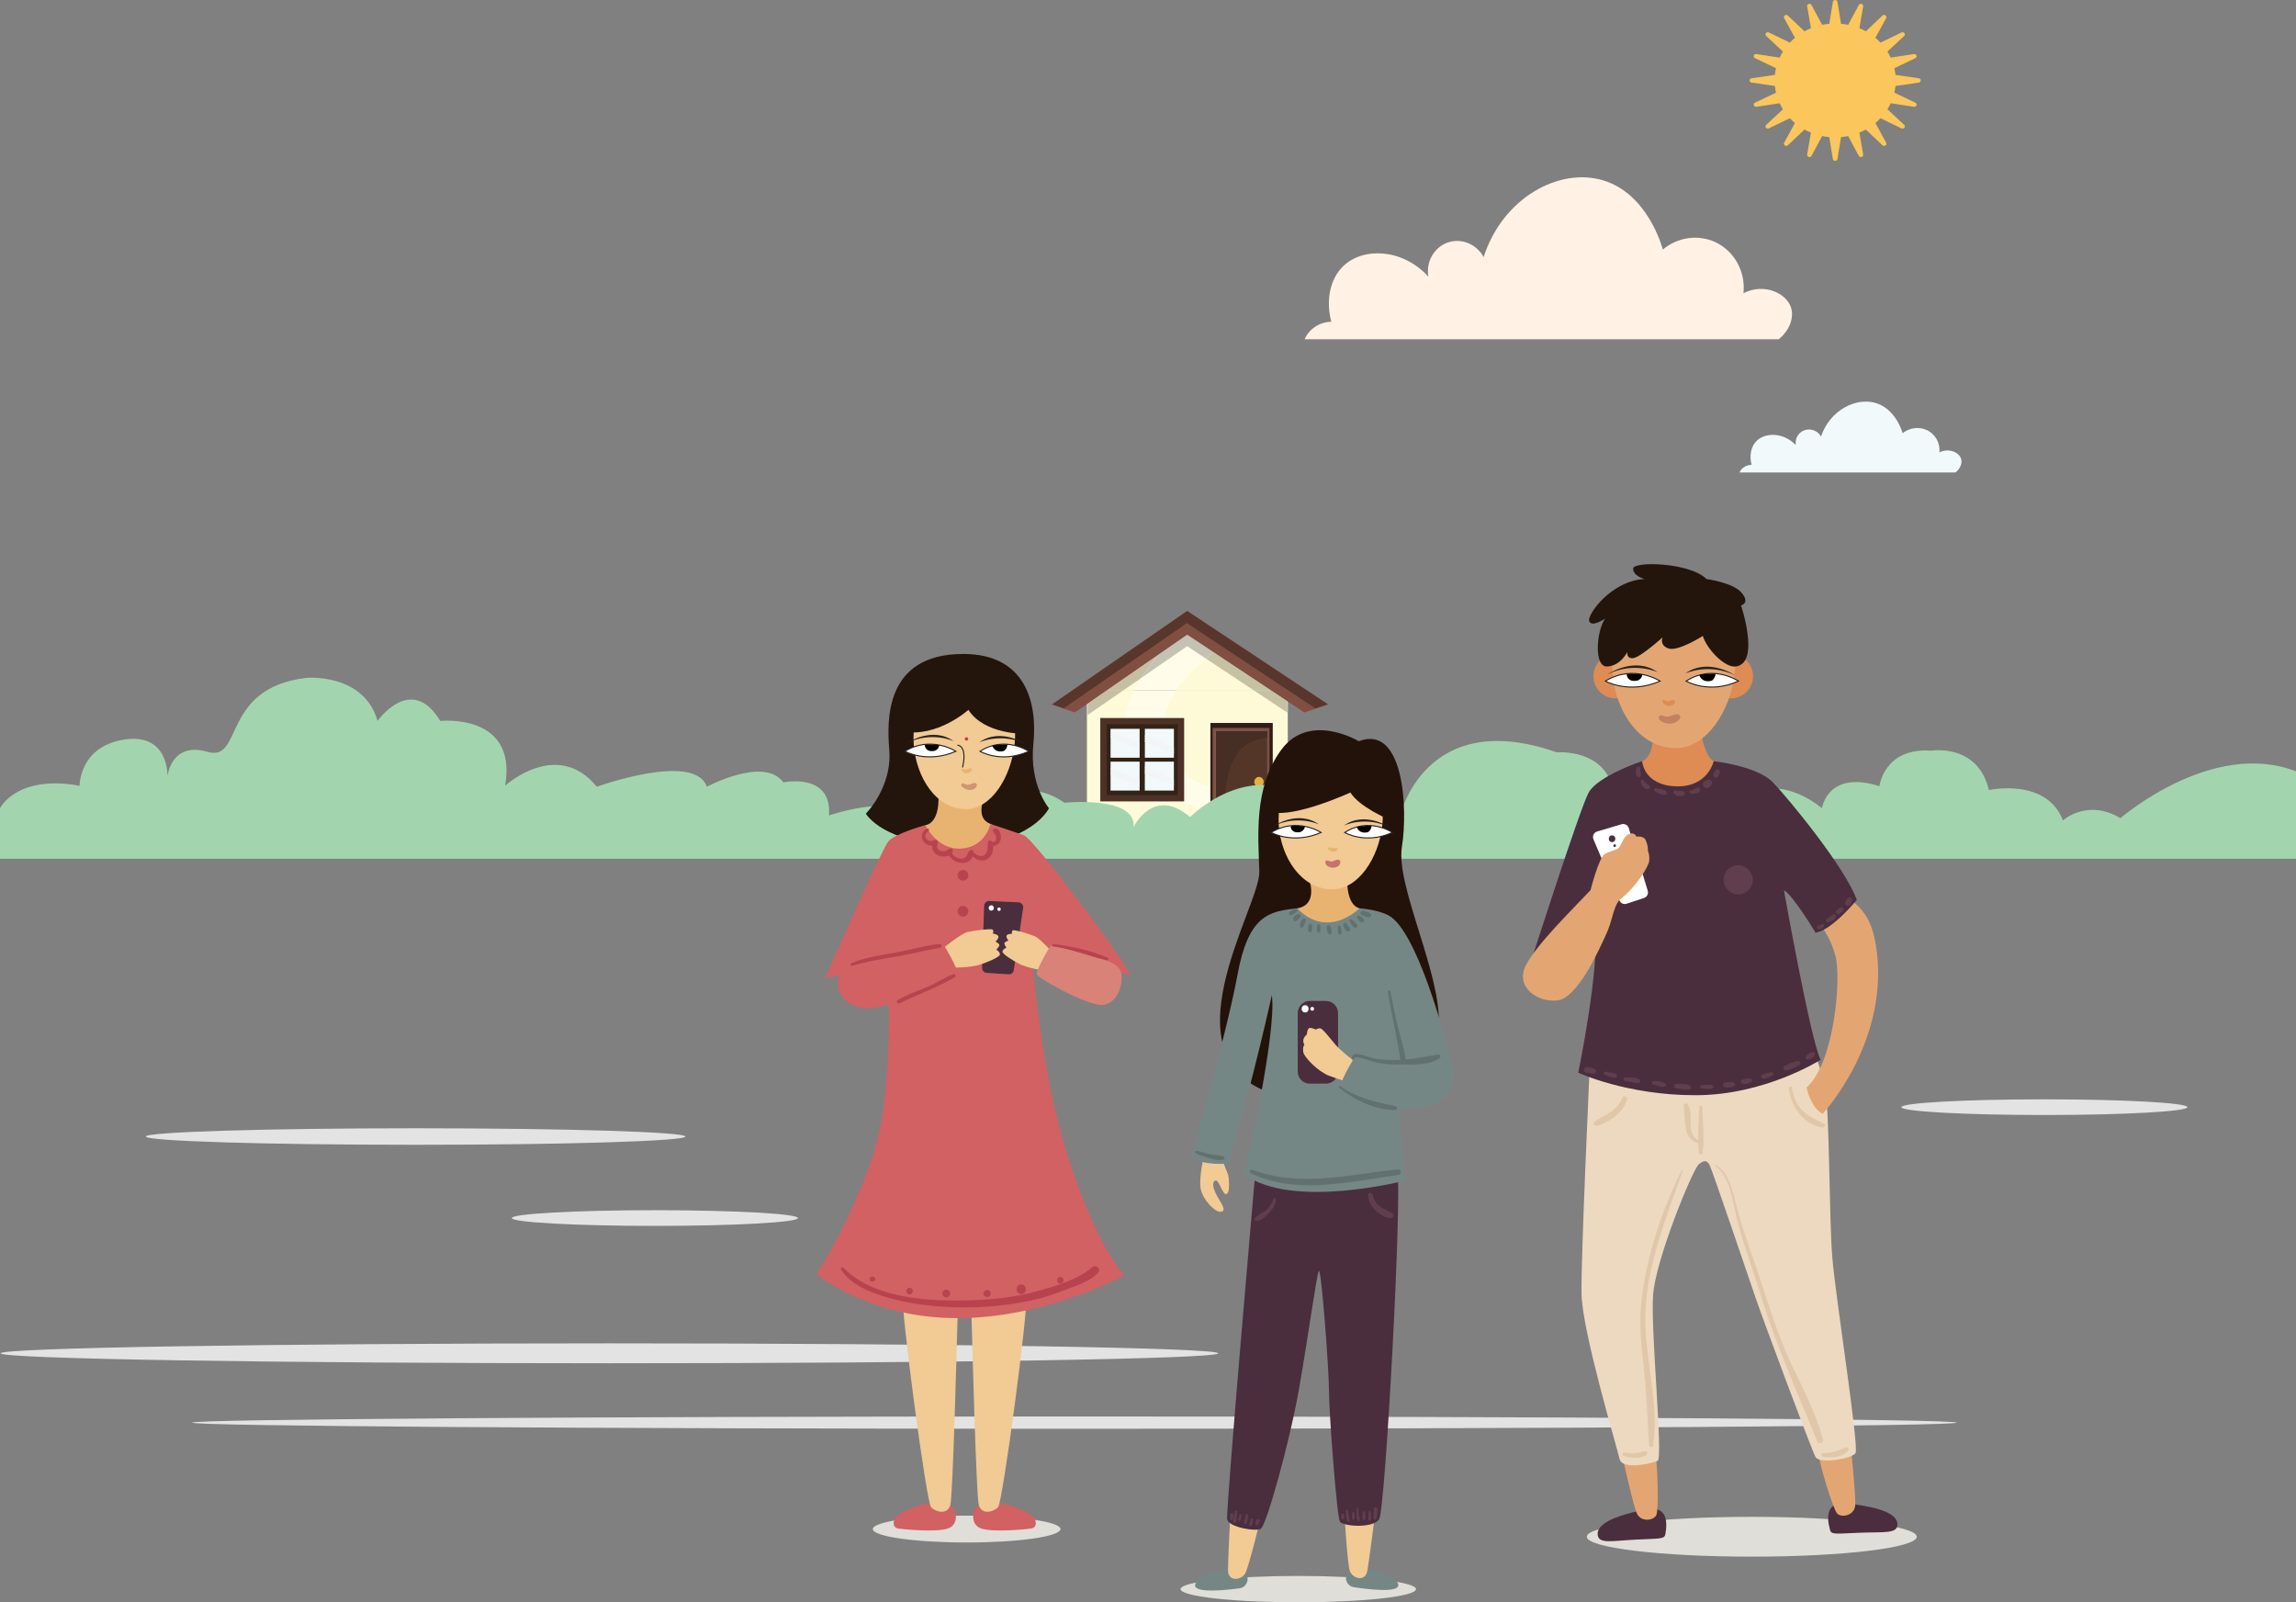 <?xml version="1.0" encoding="UTF-8"?>
<svg id="Layer_1" data-name="Layer 1" xmlns="http://www.w3.org/2000/svg" xmlns:xlink="http://www.w3.org/1999/xlink" viewBox="0 0 541.96 378.14">
  <rect x="0" y="0" width="541.96" height="378.14" fill="#808080" stroke="none"/>
  <defs>
    <style>
      .cls-1 {
        fill: #c4c2a3;
      }

      .cls-1, .cls-2, .cls-3, .cls-4, .cls-5, .cls-6, .cls-7, .cls-8, .cls-9, .cls-10, .cls-11, .cls-12, .cls-13, .cls-14, .cls-15, .cls-16, .cls-17, .cls-18, .cls-19, .cls-20, .cls-21, .cls-22, .cls-23, .cls-24, .cls-25, .cls-26, .cls-27, .cls-28, .cls-29, .cls-30, .cls-31, .cls-32, .cls-33, .cls-34, .cls-35, .cls-36, .cls-37, .cls-38, .cls-39, .cls-40, .cls-41, .cls-42, .cls-43, .cls-44, .cls-45 {
        stroke-width: 0px;
      }

      .cls-2 {
        fill: #613e4d;
      }

      .cls-3 {
        fill: #e3a673;
      }

      .cls-4 {
        fill: #fefad8;
      }

      .cls-5 {
        fill: #472e24;
      }

      .cls-6 {
        fill: #e0c7aa;
      }

      .cls-46 {
        clip-path: url(#clippath);
      }

      .cls-7, .cls-47 {
        fill: none;
      }

      .cls-8 {
        fill: #e5b03e;
      }

      .cls-9 {
        fill: #edd9c0;
      }

      .cls-10 {
        fill: #fff2e4;
      }

      .cls-11 {
        fill: #f2f9fb;
      }

      .cls-12 {
        fill: #fbc65b;
      }

      .cls-13 {
        fill: #b0b0b1;
      }

      .cls-14 {
        fill: #ce9674;
      }

      .cls-15 {
        fill: #c4c2b2;
      }

      .cls-16 {
        fill: #d16163;
      }

      .cls-17 {
        fill: #4a2e3d;
      }

      .cls-18 {
        fill: #758785;
      }

      .cls-19 {
        fill: #c28261;
      }

      .cls-20 {
        fill: #e3e3e3;
      }

      .cls-21 {
        fill: #617170;
      }

      .cls-48 {
        clip-path: url(#clippath-1);
      }

      .cls-49 {
        clip-path: url(#clippath-4);
      }

      .cls-50 {
        clip-path: url(#clippath-3);
      }

      .cls-51 {
        clip-path: url(#clippath-2);
      }

      .cls-52 {
        clip-path: url(#clippath-6);
      }

      .cls-53 {
        clip-path: url(#clippath-5);
      }

      .cls-22 {
        fill: #f1f9fb;
      }

      .cls-23 {
        fill: #000;
      }

      .cls-24 {
        fill: #59362c;
      }

      .cls-47 {
        stroke: #262323;
        stroke-miterlimit: 10;
        stroke-width: .25px;
      }

      .cls-25 {
        fill: #332317;
      }

      .cls-26 {
        fill: #c77369;
      }

      .cls-27 {
        fill: #fffad8;
      }

      .cls-28 {
        fill: #de8c54;
      }

      .cls-29 {
        fill: #c5bfa3;
      }

      .cls-30 {
        fill: #d98278;
      }

      .cls-31 {
        fill: #e0ded9;
      }

      .cls-32 {
        fill: #fffcea;
      }

      .cls-33 {
        fill: #4d3127;
      }

      .cls-34 {
        fill: #23150c;
      }

      .cls-35 {
        fill: #2e1c17;
      }

      .cls-36 {
        fill: #b8434f;
      }

      .cls-37 {
        fill: #a2d5ae;
      }

      .cls-38 {
        fill: #23120a;
      }

      .cls-39 {
        fill: #fff;
      }

      .cls-40 {
        fill: #e8b370;
      }

      .cls-41 {
        fill: #262323;
      }

      .cls-42 {
        fill: #f3f3f3;
      }

      .cls-43 {
        fill: #804f41;
      }

      .cls-44 {
        fill: #543629;
      }

      .cls-45 {
        fill: #f1ca94;
      }
    </style>
    <clipPath id="clippath">
      <rect class="cls-7" y="0" width="541.96" height="378.14"/>
    </clipPath>
    <clipPath id="clippath-1">
      <rect class="cls-7" y="0" width="541.96" height="378.14"/>
    </clipPath>
    <clipPath id="clippath-2">
      <rect class="cls-7" y="0" width="541.96" height="378.14"/>
    </clipPath>
    <clipPath id="clippath-3">
      <rect class="cls-7" y="0" width="541.96" height="378.14"/>
    </clipPath>
    <clipPath id="clippath-4">
      <rect class="cls-7" y="0" width="541.96" height="378.14"/>
    </clipPath>
    <clipPath id="clippath-5">
      <rect class="cls-7" y="0" width="541.96" height="378.14"/>
    </clipPath>
    <clipPath id="clippath-6">
      <rect class="cls-7" y="0" width="541.96" height="378.14"/>
    </clipPath>
  </defs>
  <g class="cls-46">
    <path class="cls-20" d="M461.89,335.74c0-.8-93.24-1.45-208.27-1.45s-208.27.65-208.27,1.45,93.25,1.45,208.27,1.45,208.27-.65,208.27-1.45"/>
    <path class="cls-20" d="M287.56,319.38c0-1.3-64.34-2.35-143.72-2.35S.13,318.09.13,319.38s64.34,2.35,143.72,2.35,143.72-1.05,143.72-2.35"/>
    <path class="cls-20" d="M161.79,268.22c0,1.08-28.51,1.95-63.68,1.95s-63.69-.87-63.69-1.95,28.51-1.95,63.69-1.95,63.68.87,63.68,1.95"/>
    <path class="cls-20" d="M516.34,261.29c0,1.02-15.12,1.85-33.77,1.85s-33.77-.83-33.77-1.85,15.12-1.85,33.77-1.85,33.77.83,33.77,1.85"/>
    <path class="cls-20" d="M188.35,287.46c0,1.02-15.12,1.85-33.77,1.85s-33.77-.83-33.77-1.85,15.12-1.85,33.77-1.85,33.77.83,33.77,1.85"/>
  </g>
  <rect class="cls-32" x="256.61" y="162.89" width="47.36" height="35.44"/>
  <polygon class="cls-32" points="256.62 162.89 303.89 162.89 279.76 146.88 256.62 162.89"/>
  <g class="cls-48">
    <path class="cls-4" d="M295.89,162.89h-18.23c-.29.43-.56.87-.81,1.31-1.9,3.39-2.95,7.2-2.16,10.85.8,3.68,3.38,7.08,7.56,9.3,1.11.59,2.27,1.08,3.47,1.48v-15.2h14.67v16.59c1.21-.17,2.38-.45,3.5-.87v-18.16l-8-5.31Z"/>
    <path class="cls-4" d="M284.64,155.42c-.94.75-1.81,1.55-2.63,2.37-1.6,1.62-3.13,3.3-4.34,5.09h18.23l-11.25-7.47Z"/>
    <path class="cls-27" d="M267.69,162.89h-2.49l-8.47,5.86v-2.69l-.12.09v32.18h47.37v-7.63c-1.14.39-2.34.7-3.59.92v6.71h-14.67v-7.1c-1.95-.36-3.85-.85-5.64-1.5-5.5-2-9.95-5.26-12.43-9.37-2.44-4.05-2.74-8.67-1.64-12.98.4-1.54.96-3.03,1.67-4.48"/>
    <path class="cls-27" d="M269.29,160.06l-4.09,2.83h2.49c.47-.96,1.01-1.9,1.6-2.83"/>
  </g>
  <polygon class="cls-15" points="303.89 168.19 303.98 168.25 303.98 165.56 303.89 165.51 303.89 168.19"/>
  <g class="cls-51">
    <path class="cls-15" d="M280.23,149.8l-6.1,4.22c-.24.25-.48.5-.72.76-1.56,1.7-2.95,3.45-4.12,5.28l10.94-7.57,4.41,2.93c.31-.25.62-.49.95-.73.26-.19.56-.47.9-.74l-6.26-4.15Z"/>
  </g>
  <polygon class="cls-1" points="299.95 162.89 295.89 162.89 303.89 168.19 303.89 165.5 299.95 162.89"/>
  <g class="cls-50">
    <path class="cls-1" d="M286.48,153.95c-.34.27-.64.55-.89.74-.32.24-.64.48-.95.73l11.25,7.47h4.05l-13.46-8.93Z"/>
  </g>
  <polygon class="cls-29" points="265.2 162.89 261.31 162.89 256.73 166.05 256.73 168.74 265.2 162.89"/>
  <g class="cls-49">
    <path class="cls-29" d="M274.13,154.02l-12.82,8.87h3.89l4.09-2.83c1.17-1.82,2.56-3.58,4.12-5.28.24-.26.48-.51.72-.76"/>
  </g>
  <polygon class="cls-43" points="280.23 149.8 307.87 168.14 313.51 166.27 280.23 144.19 248.3 166.27 253.72 168.14 280.23 149.8"/>
  <polygon class="cls-13" points="280.23 144.19 248.37 166.22 280.23 144.19 313.4 166.19 280.23 144.19"/>
  <polygon class="cls-24" points="280.23 144.19 248.37 166.22 251.09 167.16 280.16 147.05 310.47 167.16 313.4 166.19 280.23 144.19"/>
  <path class="cls-43" d="M286.97,172.48h12.18v23.99h-12.18v-23.99ZM300.39,170.63h-14.67v27.7h14.67v-27.7Z"/>
  <path class="cls-35" d="M300.39,170.63h-14.67v27.7h14.67v-27.7ZM286.22,171.79h13.44v25.37h-13.44v-25.37Z"/>
  <rect class="cls-44" x="286.97" y="172.48" width="12.18" height="23.99"/>
  <g class="cls-53">
    <path class="cls-5" d="M299.15,172.48h-12.18v23.99h3.79c-1.51-2.82-1.84-6.51-1.49-9.86.37-3.55,1.41-7.54,3.67-9.78,1.24-1.23,2.73-2,4.25-2.35.65-.14,1.3-.26,1.96-.3v-1.71Z"/>
    <path class="cls-8" d="M298.29,184.53c0,.65-.5,1.18-1.11,1.18s-1.11-.53-1.11-1.18.49-1.18,1.11-1.18,1.11.53,1.11,1.18"/>
  </g>
  <rect class="cls-33" x="259.72" y="169.45" width="19.79" height="19.68"/>
  <rect class="cls-25" x="261.21" y="170.93" width="16.81" height="16.72"/>
  <rect class="cls-22" x="262.14" y="172" width="6.86" height="6.82"/>
  <rect class="cls-22" x="270.24" y="172" width="6.86" height="6.82"/>
  <rect class="cls-22" x="262.14" y="179.75" width="6.86" height="6.82"/>
  <rect class="cls-22" x="270.23" y="179.75" width="6.86" height="6.82"/>
  <polygon class="cls-42" points="262.14 172.49 269 175.41 269 175.69 262.14 172.81 262.14 172.49"/>
  <polygon class="cls-42" points="269 175.94 269 176.23 262.14 173.45 262.14 173.12 269 175.94"/>
  <polygon class="cls-42" points="262.14 173.7 269 176.51 269 176.79 262.14 174.02 262.14 173.7"/>
  <polygon class="cls-42" points="262.14 181.29 269 184.2 269 184.48 262.14 181.61 262.14 181.29"/>
  <polygon class="cls-42" points="269 184.73 269 185.02 262.14 182.25 262.14 181.91 269 184.73"/>
  <polygon class="cls-42" points="262.14 182.49 269 185.31 269 185.58 262.14 182.81 262.14 182.49"/>
  <polygon class="cls-42" points="270.24 181.01 277.09 183.93 277.09 184.2 270.24 181.33 270.24 181.01"/>
  <polygon class="cls-42" points="277.1 184.46 277.1 184.75 270.24 181.97 270.24 181.64 277.1 184.46"/>
  <polygon class="cls-42" points="270.23 182.22 277.1 185.03 277.1 185.31 270.24 182.54 270.23 182.22"/>
  <polygon class="cls-42" points="270.24 173.54 277.09 176.46 277.09 176.73 270.24 173.86 270.24 173.54"/>
  <polygon class="cls-42" points="277.1 176.98 277.1 177.27 270.24 174.5 270.24 174.16 277.1 176.98"/>
  <polygon class="cls-42" points="270.23 174.74 277.1 177.56 277.1 177.83 270.24 175.06 270.23 174.74"/>
  <g class="cls-52">
    <path class="cls-37" d="M0,190.74s3.92-8.01,18.79-5.3c0,0-.1-9.25,10.51-10.9,10.62-1.65,10.23,8.61,10.23,8.61,0,0,.9-8.22,9.45-5.72,8.55,2.5,3.07-15.11,23.42-17.46,0,0,13.49-1.17,16.72,10.17,0,0,7.97-11.35,14.8,0,0,0,18.31-1.96,15.31,15.29,0,0,12.26-11.22,21.65.24,0,0,23-8.34,25.98,0,0,0,13.53-7.27,18.04-1.03,0,0,11.55-2.43,10.77,7.8,0,0,19.17-6.65,23.09,2.74,0,0,3.91-4.3,10.96,0,0,0,8.67-14.59,21.55-5.73,0,0,16.97-1.76,16.3,5.73,0,0,4.68-9.78,13.35-2.35,0,0,16.49-16.83,32.54-.39,0,0,9.16-9.45,16.91.39,0,0,5.79-26.25,37.09-15.28,0,0,12.06-1.02,13.47,9.87,0,0,20.31-7.11,23.77,6.19,0,0,10.11-14.85,25.37-2.9,0,0,1.3-9.07,13.57-5.17,0,0,1.04-9.18,12.26-8.38,0,0,10.96-1.79,13.57,9.29,0,0,13.57-3.01,17.48,7.16,0,0,5.74-5.22,13.57-.52,0,0,21.65-18.79,41.48-11.04v20.62H0"/>
    <path class="cls-31" d="M452.45,362.67c0,2.6-17.44,4.7-38.95,4.7s-38.95-2.11-38.95-4.7,17.44-4.7,38.95-4.7,38.95,2.11,38.95,4.7"/>
    <path class="cls-28" d="M390.06,168.98s1.37,9.13-2.43,10.65c-3.17,1.27,3.96,8.98,3.96,8.98l9.74-.3,4.87-4.26-1.67-4.41s-2.89-.84-3.8-12.4c-.34-4.34-10.65,1.75-10.65,1.75"/>
    <path class="cls-17" d="M387.32,356.44c-1.9.53-10.35,2.11-10.2,5.64.1,2.4,3.35,1.55,8.98,1.27,5.63-.28,6.79-.08,7-1.27.61-3.38.3-7.33-5.78-5.64"/>
    <path class="cls-3" d="M383.06,344.14s2.28,10.35,3.2,12.78c.91,2.43,4.11,1.98,4.72.61.61-1.37.3-13.7-.46-15.83-.76-2.13-7.46,2.44-7.46,2.44"/>
    <path class="cls-17" d="M437.23,354.94c1.94.36,10.49,1.19,10.65,4.72.11,2.39-3.2,1.84-8.83,2.06-5.63.22-6.77.52-7.08-.65-.91-3.32-.95-7.28,5.26-6.13"/>
    <path class="cls-3" d="M436.94,341.97s1.09,10.54.99,13.14c-.1,2.6-3.28,3.17-4.29,2.06-1.01-1.11-4.6-12.9-4.54-15.17.05-2.26,7.84-.03,7.84-.03"/>
    <path class="cls-9" d="M375.29,250.86s-2.13,45.65-1.98,54.48c.15,8.83,8.37,36.22,8.98,38.96.61,2.74,7.61,1.07,8.98.46,1.37-.61-1.67-30.59-1.07-39.11.61-8.52,9.43-29.83,10.8-30.89,1.37-1.07,1.98-.91,2.59.3.61,1.22,8.83,25.41,10.8,31.2,1.98,5.78,13.24,35.92,14.15,37.59.91,1.67,8.52.46,9.44-.91.91-1.37-4.72-36.83-5.48-46.26-.76-9.44-.61-33.94-1.67-39.57-1.07-5.63-3.2-10.35-3.2-10.35l-52.35,4.11Z"/>
    <path class="cls-3" d="M429.17,217.68s2.74,2.74,4.11,8.07c1.37,5.33-.3,25.11-6.85,30.89,0,0,.91,4.72,3.8,6.24,0,0,16.44-17.65,12.48-40.33-1.44-8.23-5.33-9.13-7.3-11.87-1.98-2.74-6.24,7-6.24,7"/>
    <path class="cls-28" d="M386.61,159.58c0,2.89-2.35,5.24-5.24,5.24s-5.24-2.35-5.24-5.24,2.35-5.24,5.24-5.24,5.24,2.35,5.24,5.24"/>
    <path class="cls-28" d="M413.8,159.58c0,2.89-2.35,5.24-5.24,5.24s-5.24-2.35-5.24-5.24,2.35-5.24,5.24-5.24,5.24,2.35,5.24,5.24"/>
    <path class="cls-3" d="M395.57,176.56c14.57,0,22.49-35.38,0-35.38s-17.31,35.38,0,35.38"/>
    <path class="cls-34" d="M409.76,157.29c-2.69.38-6.96-4.26-7.81-7.21,0,0-5.94,3.77-8.14,2.95-2.21-.82-1.36-2.62-1.36-2.62,0,0-5.26,4.75-6.96,4.91-1.7.16-1.36-1.47-1.36-1.47,0,0-1.53,3.27-4.75,3.44s-2.55-8.35-.51-11.3c0,0-3.05,2.13-3.73.65-.68-1.47,5.26-9.66,13.07-9.99,0,0-2.71-.66-2.71-2.46s13.4-1.47,17.31,2.46c0,0,6.28.82,8.32,3.27,2.04,2.46-.17,2.95-.17,2.95,0,0,4.58,13.59-1.19,14.41"/>
    <path class="cls-17" d="M387.62,179.64s.3,5.63,7.91,5.93,8.98-5.93,8.98-5.93c0,0,10.2,1.07,14,5.02,3.8,3.96,17.04,20.09,19.78,27.7,0,0-5.78,7.15-9.74,7.76,0,0-5.17-8.67-7.46-10.04,0,0,6.39,35.91,8.67,40.02,0,0-13.09,8.37-29.52,8.37s-27.7-5.33-27.7-5.33c0,0,5.17-24.81,3.96-34.85l-15.83,10.8s12.17-38.04,14.3-42c2.13-3.96,12.63-7.46,12.63-7.46"/>
    <path class="cls-39" d="M384.47,195.45l4.47,14.77c.22.71-.18,1.47-.88,1.7l-4.11,1.36c-.68.22-1.41-.11-1.69-.77l-6.13-14.43c-.32-.75.09-1.62.87-1.85l5.77-1.71c.72-.21,1.48.2,1.7.92"/>
    <path class="cls-3" d="M388.99,200.79c0-1.52-.46-2.28-.46-2.28-.3-1.37-2.28-1.07-2.28-1.07-.3-.91-1.52-1.06-2.43-.15-.91.91-1.22,2.43-1.83,2.89-.61.46-1.83.61-3.2,1.37-1.37.76-3.35,8.52-3.35,8.52-4.11,4.41-12.48,12.48-15.22,17.65-2.74,5.17,2.74,8.98,7.46,8.37,4.72-.61,9.74-11.87,11.41-15.52,1.63-3.56,1.55-5.88,3.04-8.07,4.41-3.35,7.05-8.26,7.15-9.28.15-1.52-.3-2.43-.3-2.43"/>
    <path class="cls-2" d="M387.27,182.3c-.07-.33-.11-.66-.11-.99,0-.5-.77-.62-.89-.12-.15.65-.35,1.79.38,2.15.19.09.47.07.57-.15.06-.14.14-.26.14-.42s-.06-.32-.1-.48"/>
    <path class="cls-2" d="M389.32,185.4c-.26-.24-.58-.38-.85-.6-.28-.22-.4-.56-.66-.78-.15-.13-.37-.08-.44.12-.14.44.09.99.32,1.37.29.49.87.82,1.43.67.33-.09.46-.54.2-.77"/>
    <path class="cls-2" d="M393.29,186.75c-.57-.62-1.57-.42-2.28-.74-.37-.17-.81.29-.46.6.65.56,1.65,1.08,2.53.96.39-.05.43-.58.21-.82"/>
    <path class="cls-2" d="M397.34,186.76c-.32-.11-.67-.11-1.01-.14-.32-.02-.63-.09-.95-.11-.39-.02-.54.47-.3.73.54.59,1.68.96,2.38.43.35-.26.31-.76-.12-.91"/>
    <path class="cls-2" d="M400.99,185.86c-.41-.07-.68.11-1.01.32-.28.18-.58.3-.91.37-.46.1-.33.77.11.79.69.03,1.91-.1,2.14-.88.07-.23-.08-.56-.34-.6"/>
    <path class="cls-2" d="M403.18,183.99c-.09.03-.18.07-.27.11-.1.05-.11.05-.05.02-.17.06-.3.15-.46.23-.43.22-.55.81-.32,1.2.25.43.78.53,1.2.32.41-.21.67-.52.83-.94.2-.54-.42-1.12-.94-.94"/>
    <path class="cls-2" d="M405.93,181.93c-.08-.26-.37-.46-.64-.37-.55.19-.73.75-.83,1.28-.1.49.51.95.89.52.34-.38.76-.88.58-1.43"/>
    <path class="cls-2" d="M430.04,218.11c-.28.12-.54.29-.83.37-.45.13-.38.88.11.84.52-.04.99-.21,1.24-.69.19-.36-.18-.67-.52-.52"/>
    <path class="cls-2" d="M432.74,215.77c-.56.28-.94.81-1.52,1.08-.18.08-.25.32-.2.5.07.25.3.35.54.31.73-.13,1.49-.57,1.8-1.26.18-.41-.19-.83-.62-.62"/>
    <path class="cls-2" d="M434.52,214.17c-.43.13-.7.39-1,.71-.39.41.14,1.19.63.82.14-.11.29-.21.44-.31.21-.14.33-.3.48-.51.25-.36-.16-.83-.55-.72"/>
    <path class="cls-2" d="M436.34,211.86c-.35.24-.58.53-.76.91-.4.8.68,1.42,1.19.7.25-.35.39-.68.43-1.11.04-.43-.52-.72-.86-.49"/>
    <path class="cls-2" d="M410.3,204.2c-1.88,0-3.44,1.57-3.44,3.44s1.57,3.44,3.44,3.44,3.44-1.57,3.44-3.44-1.57-3.44-3.44-3.44"/>
    <path class="cls-2" d="M376.59,252.46c-.6-.47-1.3-.57-2.05-.59-.86-.02-.85,1.29,0,1.33.56.03,1.11.19,1.67.17.42-.01.77-.6.38-.91"/>
    <path class="cls-2" d="M381.46,253.5c-.7-.43-1.62-.44-2.41-.59-.5-.09-.68.57-.21.76.74.29,1.57.73,2.39.69.46-.02.64-.62.23-.86"/>
    <path class="cls-2" d="M386.95,254.71c-.94-.53-2.24-.44-3.28-.46-.48-.01-.56.69-.11.82.5.14.99.23,1.5.3.56.08,1.09.23,1.65.23.47,0,.66-.65.24-.89"/>
    <path class="cls-2" d="M392.92,255.6c-.77-.32-1.72-.51-2.55-.49-.6.02-.6.9,0,.93.83.04,1.6.54,2.43.44.52-.06.6-.69.12-.89"/>
    <path class="cls-2" d="M398.85,256.18c-.98-.46-2.1-.45-3.16-.39-.7.04-.71,1.06,0,1.09.97.04,1.92.31,2.89.29.5,0,.77-.76.27-1"/>
    <path class="cls-2" d="M404.17,256.08c-.83-.19-1.71-.02-2.55.06-.46.04-.46.67,0,.71.84.08,1.72.25,2.55.06.41-.09.41-.73,0-.82"/>
    <path class="cls-2" d="M409.08,255.39c-.6-.06-1.22.06-1.83.07-.75.01-.72,1.07,0,1.14.78.08,1.54.17,2.17-.38.35-.31.04-.8-.35-.83"/>
    <path class="cls-2" d="M413.19,254.55c-.68-.03-1.59-.04-2.15.4-.25.2-.12.56.09.71.65.48,1.66-.01,2.26-.33.38-.21.19-.76-.21-.78"/>
    <path class="cls-2" d="M418.21,253.05c-.73.07-1.41.29-2.12.49-.67.18-.38,1.22.29,1.03.71-.2,1.44-.34,2.03-.79.27-.21.24-.77-.2-.73"/>
    <path class="cls-2" d="M424.31,250.36c-1.03.2-2.11.74-3.05,1.21-.68.34-.08,1.31.59,1.01.97-.44,2.16-.62,2.96-1.36.4-.37-.03-.94-.5-.85"/>
    <path class="cls-2" d="M427.83,248.28c-.37.1-.67.18-.96.44-.25.22-.58.48-.67.81-.06.22.07.43.28.5.34.11.78-.09,1.08-.24.2-.11.39-.21.52-.4.09-.14.19-.28.28-.42.24-.35-.15-.78-.52-.68"/>
    <path class="cls-6" d="M383.05,258.96c-.66,1.48-1.55,2.55-2.88,3.49-1.21.85-2.6,1.39-3.77,2.3-.48.37.04,1.12.57.97,2.75-.77,6.55-3.33,7.06-6.35.09-.55-.71-1.01-.98-.41"/>
    <path class="cls-6" d="M430.5,265.16c-1.77-.9-3.5-1.58-4.96-2.99-1.51-1.45-2.25-3.45-2.56-5.48-.06-.41-.76-.31-.72.1.42,4.33,3.34,8.52,7.84,9.34.56.1.99-.69.41-.98"/>
    <path class="cls-6" d="M388.26,342.47c-.79.18-1.54.42-2.35.49-.85.07-1.71-.05-2.55-.12-.46-.04-.5.63-.11.77,1.61.56,3.91.8,5.37-.27.42-.31.18-1-.37-.87"/>
    <path class="cls-6" d="M435.63,341.61c-1.77.79-3.27,1.29-5.24,1.28-.64,0-.62.93,0,.97,1.87.14,4.73.17,5.88-1.62.28-.43-.24-.81-.63-.63"/>
    <path class="cls-6" d="M401.81,261.21c-.01-.44-.68-.44-.69,0-.06,2.59-.33,5.31-.28,7.96-3.13-2.12-.75-5.7-2.42-8.52-.25-.42-1.02-.27-.98.26.14,1.78.18,3.72.5,5.48.32,1.79,1.23,2.82,2.93,3.42.03.74.08,1.49.17,2.21.07.55.78.55.86,0,.47-3.5,0-7.27-.08-10.81"/>
    <path class="cls-6" d="M388.44,308.83c.65-11.44,5.05-21.84,8.75-32.52.05-.15-.19-.26-.26-.11-4.68,9.47-8.14,19.98-9.43,30.46-.68,5.49-.09,10.87.53,16.32.69,6.05.79,12.06,1.24,18.11.04.5.85.69.93.13,1.59-10.7-2.37-21.64-1.77-32.4"/>
    <path class="cls-6" d="M430.31,339.69c-1.66-6.09-4.67-11.88-7.37-17.55-3.2-6.75-5.33-13.81-7.67-20.88-1.84-5.58-3.97-11.07-5.41-16.77-.8-3.19-1.68-7.79-4.83-9.54-.15-.08-.27.13-.13.23,3.52,2.55,4.05,8.2,4.99,12.12,1.43,5.94,3.71,11.75,5.48,17.6,3.66,12.1,8.79,23.51,13.57,35.19.34.83,1.62.53,1.38-.38"/>
    <path class="cls-17" d="M380.52,197.15c-1.03,0-1.03,1.59,0,1.59s1.03-1.59,0-1.59"/>
    <path class="cls-17" d="M381.13,199.25c-.41,0-.41.64,0,.64s.41-.64,0-.64"/>
    <path class="cls-28" d="M394.75,165.2c-.6.17-1.19.62-1.76.07-.29-.28-.71.07-.54.42.5,1.02,2.27,1.34,2.85.22.19-.37-.12-.84-.55-.72"/>
    <path class="cls-19" d="M395.92,168.54c-.58-.02-1.08.26-1.62.43-.65.2-1.25.2-1.87-.11-.64-.32-1.21.43-.75.97,1.11,1.3,3.9,1.29,4.85-.24.29-.47-.09-1.04-.61-1.06"/>
    <path class="cls-39" d="M391.87,160.74s-6.27-4.09-12.94,0c0,0,5.62,3.18,12.94,0"/>
    <path class="cls-47" d="M391.87,160.74s-6.27-4.09-12.94,0c0,0,5.62,3.18,12.94,0Z"/>
    <path class="cls-39" d="M410.36,160.74s-6-4.09-12.37,0c0,0,5.37,3.18,12.37,0"/>
    <path class="cls-47" d="M410.36,160.74s-6-4.09-12.37,0c0,0,5.37,3.18,12.37,0Z"/>
    <path class="cls-41" d="M391.31,158.65s-5.56-2.62-11.83.48c0,0,6.35-4.37,11.83-.48"/>
    <path class="cls-41" d="M397.79,158.94s5.56-2.62,11.83.48c0,0-6.35-4.37-11.83-.48"/>
    <path class="cls-23" d="M383.97,159.12s.02,1.95,2.46,1.51c0,0,1.11-.26,1.24-1.44,0,0-2.96-.4-3.7-.07"/>
    <path class="cls-23" d="M401.12,159.36s.51,1.89,2.92,1.29c0,0,.84-.47.9-1.66,0,0-3.1-.01-3.82.37"/>
    <path class="cls-31" d="M334.25,375.03c0,1.72-12.44,3.11-27.79,3.11s-27.79-1.39-27.79-3.11,12.44-3.11,27.79-3.11,27.79,1.39,27.79,3.11"/>
    <path class="cls-38" d="M320.74,174.93s-11.65-7.03-18.31,2.03c-6.66,9.06-5.36,20.71-5.18,28.85.18,8.14-23.67,44.94,4.44,52.7,28.11,7.77,37.17-4.44,37.91-16.46.74-12.02-10.17-32.92-8.69-42.16,1.48-9.25.37-29.03-10.17-24.96"/>
    <path class="cls-18" d="M290.6,370.21c-2.4.18-8.32,1.85-8.51,3.88-.18,2.04,7.95,1.11,10.54.74,2.59-.37,2.96-4.99-2.03-4.62"/>
    <path class="cls-45" d="M290.41,357.64s-.55,10.17-.55,12.94,3.14,2.4,4.07.74c.92-1.66,3.88-14.05,3.88-14.05l-7.4.37Z"/>
    <path class="cls-18" d="M321.65,369.98c2.39.23,8.28,2.02,8.42,4.06.14,2.04-7.97.94-10.55.52-2.58-.42-2.85-5.05,2.13-4.58"/>
    <path class="cls-45" d="M324.5,357.88s-1.26,10.11-1.75,12.84c-.49,2.73-3.52,1.81-4.14,0-.61-1.8-1.33-14.52-1.33-14.52l7.21,1.68Z"/>
    <path class="cls-17" d="M296.33,276.45s-7.03,80.26-6.66,82.11c.37,1.85,6.66,2.96,7.95,2.22,1.29-.74,6.84-20.53,9.06-33.29,2.22-12.76,4.07-26.44,4.62-27.55.55-1.11,2.4,23.12,2.4,28.29s1.85,29.77,2.59,30.88c.74,1.11,7.77,1.66,9.25-.56,1.48-2.22,5.55-78.22,4.25-81.92-1.29-3.7-33.47-.18-33.47-.18"/>
    <path class="cls-40" d="M308.9,207.15s2.5,6.31-2.64,7.21c-3.61.63,2.08,6.8,2.08,6.8l12.34-1.39.28-5.41s-3.4-.28-2.91-8.04c.24-3.88-9.15.83-9.15.83"/>
    <path class="cls-45" d="M284.22,272.52s-1.25,5.27-.83,7.9c.42,2.64,3.47,5.82,4.85,5.55,1.39-.28,0-1.94-.97-3.75-.97-1.8-1.25-3.19-.42-3.61s1.66,3.19,2.5,3.19.83-1.94.69-3.74c-.14-1.8-1.53-2.77-1.25-5.41.28-2.64-4.58-.14-4.58-.14"/>
    <path class="cls-18" d="M306.27,214.37s5.96,7.49,14.7,0c0,0,5.25.32,7.63,2.22,6.96,5.57,13.71,32.57,14.21,35.29l-12.83,3.96s1.11,20.53,1.8,22.75c0,0-26.63,6.93-38-1.39,0,0,7.67-33.47,6.43-42.35,0,0-4.07,18.68-10.17,39.76,0,0-5.69.56-8.74-1.39,0,0,8.52-30.62,10.77-43,2.59-14.24,7.4-15.16,14.19-15.86"/>
    <path class="cls-17" d="M312.99,255.74h-3.82c-1.57,0-2.85-1.28-2.85-2.85v-13.81c0-1.57,1.28-2.85,2.85-2.85h3.82c1.57,0,2.85,1.28,2.85,2.85v13.81c0,1.57-1.28,2.85-2.85,2.85"/>
    <path class="cls-45" d="M314.5,209.88c12.34,0,19.05-29.96,0-29.96s-14.66,29.96,0,29.96"/>
    <path class="cls-45" d="M320.37,250.93s-3.7-2.68-5.18-4.44c-1.48-1.76-2.96-3.7-3.51-3.79-.55-.09-1.11.28-1.11.28,0,0-1.29-.65-1.66-.28-.37.37-.46,1.48-.46,1.48,0,0-1.39.93-.55,2.4,0,0-.46.37-.28,1.66.18,1.29,3.61,4.72,6.1,5.64,2.5.92,3.79,1.29,5.55,1.76,1.76.46,1.76-4.25,1.11-4.72"/>
    <path class="cls-18" d="M320,249.09s-3.25,5.2-3.51,7.03c-.18,1.29,11.16,8.97,22.93,4.07,4.44-1.85,4.62-10.36,1.29-10.73-3.33-.37-10.54,2.77-20.71-.37"/>
    <path class="cls-38" d="M318.75,187.04s-13.32,6.1-18.72,4.58c0,0,.42-13.32,15.12-13.32s12.48,14.98,12.48,14.98c0,0-6.66-2.77-8.88-6.24"/>
    <path class="cls-21" d="M339.43,248.86c-2.56.46-5.09.94-7.64,1.18-.28-2.42-1.1-4.81-1.68-7.17-.73-2.94-1.35-5.91-1.9-8.89-.08-.4-.67-.23-.61.17.85,5.34,2.18,10.63,2.94,15.98-2.13.12-4.27.04-6.44-.4-1.12-.23-5.07-2.2-5.04.14,0,.26.41.33.47.06.22-1.12,3.77.43,4.35.58,1.84.48,3.67.73,5.58.7,3.03-.04,7.78.45,10.33-1.49.43-.33.18-.97-.37-.87"/>
    <path class="cls-21" d="M329.42,261.07c-4.72-1.01-9.04-1.93-13.06-4.71-.18-.13-.4.16-.24.31,3.59,3.03,8.4,5.24,13.18,5.32.52,0,.64-.8.12-.92"/>
    <path class="cls-21" d="M288.76,272.92c-.99-.34-2.12-.29-3.15-.52-1.05-.23-2.05-.63-3.11-.8-.34-.05-.61.42-.25.59.98.49,2.06.79,3.11,1.1,1.05.31,2.32.69,3.4.39.4-.11.36-.65,0-.77"/>
    <path class="cls-21" d="M329.99,275.97c-11.6,1.2-23.04,4.31-34.41.09-.48-.18-.81.61-.35.83,10.87,5.22,23.59,1.92,34.94.39.75-.1.57-1.4-.18-1.32"/>
    <path class="cls-21" d="M305.76,214.57c-.51.15-1.21.37-1.49.85-.18.31.11.64.44.57.26-.05.46-.22.68-.36.21-.14.43-.27.65-.39.37-.19.11-.79-.28-.67"/>
    <path class="cls-21" d="M306.3,215.74c-.55.24-1.32.82-.97,1.49.1.19.32.24.51.21.25-.04.41-.25.54-.44.12-.16.25-.3.42-.4.56-.36.08-1.11-.5-.86"/>
    <path class="cls-21" d="M307.5,216.85c-.24.22-.38.57-.51.86-.16.35-.27.66-.11,1.03.08.2.41.27.58.15.28-.2.36-.48.45-.79.09-.32.26-.62.3-.96.05-.38-.47-.5-.7-.29"/>
    <path class="cls-21" d="M309.7,218.28c-.08-.4-.64-.34-.75,0-.15.43-.32,1.01-.15,1.46.1.25.46.43.67.18.37-.46.34-1.09.23-1.63"/>
    <path class="cls-21" d="M311.67,218.53c-.01-.53-.81-.53-.82,0,0,.47-.15,1.12.15,1.51.11.15.41.15.52,0,.3-.39.16-1.04.15-1.51"/>
    <path class="cls-21" d="M314.27,219.45c-.07-.26-.14-.51-.2-.77-.06-.25-.33-.39-.57-.33-.27.07-.36.32-.33.57.07.49.06,1.2.5,1.51.19.13.5.04.61-.16.15-.29.07-.53-.01-.83"/>
    <path class="cls-21" d="M316.64,219.54c-.04-.28-.1-.56-.16-.84-.1-.4-.77-.32-.72.1.03.25.05.49.06.74.01.28-.06.6.12.84.17.24.48.25.65,0,.18-.25.1-.55.05-.84"/>
    <path class="cls-21" d="M318.52,218.9c-.27-.26-.47-.55-.61-.89-.21-.49-.99-.14-.85.36.14.49.38.91.69,1.31.11.15.37.2.53.14.21-.07.31-.18.38-.38.06-.18,0-.41-.14-.54"/>
    <path class="cls-21" d="M319.9,217.74c-.27-.22-.52-.46-.77-.7-.28-.28-.75.08-.55.42.18.29.36.58.56.86.21.29.44.69.85.64.25-.03.41-.18.43-.43.04-.38-.28-.58-.53-.79"/>
    <path class="cls-21" d="M321.96,217.16c-.08-.52-.64-.82-1.07-1.06-.41-.22-.79.29-.48.63.13.15.25.3.37.47.18.25.34.4.62.52.36.15.61-.27.56-.56"/>
    <path class="cls-21" d="M323.59,215.79c-.36-.56-1.18-.69-1.79-.83-.68-.16-.92.79-.28,1.02.56.21,1.18.67,1.79.49.28-.08.45-.43.28-.68"/>
    <path class="cls-2" d="M300.58,282.94c-.39,1.13-.93,1.96-1.83,2.75-.75.66-1.99,1.01-2.55,1.83-.19.28.07.62.36.64,1.1.05,2.34-1.26,3.05-1.99.79-.8,1.62-1.97,1.55-3.15-.02-.33-.47-.4-.58-.08"/>
    <path class="cls-2" d="M328.75,286.47c-.86-.67-1.95-.98-2.84-1.61-1.01-.71-1.72-1.74-1.92-2.96-.1-.61-1.1-.46-1.06.14.08,1.42.7,2.61,1.72,3.59.92.88,2.36,1.88,3.68,1.87.48,0,.87-.69.43-1.04"/>
    <path class="cls-2" d="M291.07,357.36c-.04-.43-.63-.43-.67,0-.02.22-.04.44-.06.67-.02.23.04.4.14.6.1.2.42.2.52,0,.11-.21.14-.36.14-.6,0-.22-.04-.45-.06-.67"/>
    <path class="cls-2" d="M291.4,356.8c-.04.42-.08.84-.15,1.26-.06.39-.23.79-.12,1.17.06.21.35.31.51.13.26-.3.26-.66.3-1.04.05-.51.06-1.02.07-1.53,0-.4-.57-.38-.61,0"/>
    <path class="cls-2" d="M292.61,357.44c-.06.24-.13.48-.21.71-.08.23-.19.42-.11.66.06.19.28.24.43.11.19-.16.2-.39.23-.62.04-.27.07-.54.08-.81.02-.25-.37-.29-.43-.06"/>
    <path class="cls-2" d="M294.08,357.56c-.07.35-.16.69-.26,1.02-.1.33-.21.58-.17.93.03.22.34.26.47.12.24-.25.28-.54.35-.87.07-.37.11-.75.14-1.13.02-.31-.47-.37-.53-.07"/>
    <path class="cls-2" d="M295.17,358.61c-.03.24-.08.47-.15.69-.07.23-.17.39-.12.63.03.17.29.28.43.17.4-.3.41-1.03.41-1.5,0-.37-.52-.35-.56,0"/>
    <path class="cls-2" d="M296.61,358.67c-.2.3-.37.64-.26,1,.07.23.42.38.6.16.19-.23.24-.49.39-.73.28-.47-.43-.88-.73-.43"/>
    <path class="cls-2" d="M317.23,357.5c-.04-.36-.52-.36-.56,0-.04.33-.14.67.06.96.11.17.34.17.45,0,.2-.3.1-.63.06-.96"/>
    <path class="cls-2" d="M318.39,357.72c-.07-.42-.11-.84-.23-1.26-.09-.32-.53-.18-.48.13.13.78-.14,1.87.44,2.51.17.19.54.05.52-.21-.04-.4-.19-.77-.25-1.17"/>
    <path class="cls-2" d="M319.75,357.08c-.02-.39-.59-.39-.61,0-.02.48-.11,1,.06,1.45.09.24.39.24.48,0,.18-.45.08-.97.06-1.45"/>
    <path class="cls-2" d="M320.76,357.58c-.09-.53-.12-1.07-.16-1.61-.02-.24-.36-.24-.37,0-.02.5-.04,1-.03,1.5.01.46,0,1.02.25,1.42.15.24.52.14.52-.14,0-.39-.15-.78-.22-1.16"/>
    <path class="cls-2" d="M322.25,356.94c-.03-.39-.58-.39-.61,0-.04.53-.2,1.18.05,1.67.1.19.41.19.51,0,.25-.49.09-1.14.05-1.67"/>
    <path class="cls-2" d="M323.64,357.77c-.02-.32-.04-.65-.06-.97-.02-.32-.48-.32-.5,0-.02.32-.04.65-.06.97-.02.3-.09.63.02.91.12.29.47.29.59,0,.11-.28.04-.61.02-.91"/>
    <path class="cls-2" d="M324.29,356.11c.02.4,0,.8-.04,1.2-.03.38-.11.74-.02,1.11.07.27.51.37.63.08.14-.33.16-.67.2-1.03.05-.46.09-.91.07-1.37-.02-.54-.87-.54-.85,0"/>
    <path class="cls-39" d="M308.07,237.23c-1.1,0-1.1,1.71,0,1.71s1.1-1.71,0-1.71"/>
    <path class="cls-39" d="M309.74,237.63c-.59,0-.59.91,0,.91s.59-.91,0-.91"/>
    <path class="cls-40" d="M315.35,200.1c-.51.07-.94.12-1.42-.12-.3-.15-.67.26-.38.49.32.26.67.47,1.1.51.46.04.78-.07,1.05-.44.18-.24-.12-.48-.34-.45"/>
    <path class="cls-26" d="M315.67,202.89c-.44.06-.8.32-1.23.42-.42.1-.84-.24-1.25-.25-.2,0-.38.17-.37.37.08,1.68,3.3,1.84,3.55.15.07-.46-.24-.75-.69-.69"/>
    <path class="cls-39" d="M311.84,196.47s-5.72-3.74-11.8,0c0,0,5.13,2.9,11.8,0"/>
    <path class="cls-47" d="M311.84,196.47s-5.72-3.74-11.8,0c0,0,5.13,2.9,11.8,0Z"/>
    <path class="cls-39" d="M328.69,196.47s-5.47-3.74-11.28,0c0,0,4.9,2.9,11.28,0"/>
    <path class="cls-47" d="M328.69,196.47s-5.47-3.74-11.28,0c0,0,4.9,2.9,11.28,0Z"/>
    <path class="cls-41" d="M311.33,194.56s-5.07-2.39-10.78.43c0,0,5.79-3.98,10.78-.43"/>
    <path class="cls-41" d="M317.23,194.83s5.07-2.39,10.78.43c0,0-5.79-3.98-10.78-.43"/>
    <path class="cls-23" d="M304.64,194.99s.02,1.78,2.24,1.38c0,0,1.01-.23,1.13-1.32,0,0-2.69-.37-3.37-.06"/>
    <path class="cls-23" d="M320.27,195.21s.47,1.72,2.66,1.17c0,0,.77-.43.82-1.51,0,0-2.82,0-3.48.34"/>
    <path class="cls-31" d="M250.32,360.86c0,1.75-9.92,3.17-22.15,3.17s-22.15-1.42-22.15-3.17,9.92-3.17,22.15-3.17,22.15,1.42,22.15,3.17"/>
    <path class="cls-16" d="M219.44,354.84c-1.03-.24-5.57,1.41-7.23,2.59-1.65,1.18-1.65,3.06-.21,3.29,1.44.23,9.08.94,11.77,0,2.68-.94,2.07-4.47.62-5.41-2.4-1.56-4.96-.47-4.96-.47"/>
    <path class="cls-45" d="M226.07,309.42s0,.26-.02.75c-.15,5.77-1.12,42.71-1.72,44.97-.65,2.46-3.47,1.7-4.56.57-1.08-1.13-7.16-46.48-6.73-50.64l13.03,4.35Z"/>
    <path class="cls-16" d="M235.96,354.84c1.04-.24,5.61,1.41,7.27,2.59s1.66,3.06.21,3.29c-1.46.23-9.14.94-11.85,0-2.7-.94-2.08-4.47-.62-5.41,2.42-1.56,4.99-.47,4.99-.47"/>
    <path class="cls-45" d="M229.29,309.42s0,.26.02.75c.15,5.77,1.12,42.71,1.72,44.97.65,2.46,3.47,1.7,4.56.57,1.08-1.13,7.16-46.48,6.73-50.64l-13.03,4.35Z"/>
    <path class="cls-34" d="M227.34,154.34c-18.56,0-18,15.73-17.43,22.67.57,6.94-3.26,12.61-5.53,15.02,0,0,4.25,7.37,21.68,7.37s21.54-8.65,21.54-8.65c0,0-4.68-5.53-3.68-15.16.99-9.64-1.7-21.26-16.58-21.26"/>
    <path class="cls-40" d="M218.4,194.73s3.4-.07,3.12-7.09c-.15-3.72,11.47-.93,11.47-.93,0,0-3.47,6.1.8,7.73,2.53.97.05,6.24.05,6.24l-8.93,3.83-4.25-2.13-2.98-4.96.71-2.13"/>
    <path class="cls-16" d="M218.4,194.73s2.8,5.95,8.55,5.53c5.75-.42,6.84-5.81,6.84-5.81,0,0,5.6,1.84,7.93,2.69,2.33.85,24.88,30.89,25.04,33.02l-23.38-6.14s1.87,22.86,6.12,39.59c7.08,27.84,15.86,37.41,15.86,37.41,0,0-18.35,10.06-39.34,10.06s-33.28-10.35-33.28-10.35c0,0,13.55-21.13,15.81-39.3,2.28-18.33.83-33.44.83-33.44l-14.62,2.88s13.37-30.47,14.93-32.31c1.55-1.84,8.71-3.83,8.71-3.83"/>
    <path class="cls-17" d="M232.3,213.76l-.48,14.64c-.02.62.46,1.15,1.08,1.19l5.18.35c.6.04,1.13-.39,1.22-.98l2.21-14.68c.1-.68-.41-1.3-1.09-1.33l-6.9-.31c-.65-.03-1.19.47-1.21,1.12"/>
    <path class="cls-45" d="M222.07,224.2s4.75-3.9,6.31-4.25c1.56-.35,5.46-.85,5.88-.57.43.28.07.92.07.92,0,0,1.35.21,1.35.78s-.71,1.13-.71,1.13c0,0,.85.42.92.78.07.35-.71,1.13-.71,1.13,0,0,.85.5.85,1.13s-3.12,1.91-4.96,2.48c-1.84.57-5.53.64-7.3.71-1.77.07-1.7-4.25-1.7-4.25"/>
    <path class="cls-45" d="M249.27,225.72s-3.65-4.21-5-4.76c-1.34-.55-4.75-1.59-5.17-1.4-.42.19-.2.81-.2.81,0,0-1.24-.01-1.32.49-.09.51.46,1.12.46,1.12,0,0-.82.25-.94.56-.12.31.46,1.12.46,1.12,0,0-.84.31-.93.89-.1.57,2.5,2.18,4.06,2.97,1.56.79,4.85,1.41,6.42,1.74,1.57.33,2.16-3.54,2.16-3.54"/>
    <path class="cls-45" d="M228.01,190.95c12.04,0,18.58-30.61,0-30.61s-14.3,30.61,0,30.61"/>
    <path class="cls-16" d="M200.81,227.75c-5.35,2.32-3.35,9.64,3.26,10.2,6.61.57,21.07-7.51,21.82-8.08.76-.57-3.4-7.37-3.4-7.37,0,0-16.01,2.79-21.68,5.24"/>
    <path class="cls-30" d="M248.43,222.93c-.55-.15-3.83,6.16-3.76,6.94.07.78,10.2,6.59,14.67,7.23,4.46.64,6.02-5.31,5.24-7.72-.78-2.41-4.61-3.4-16.16-6.45"/>
    <path class="cls-34" d="M228.59,167.52s-7.37,6.66-15.59,5.1c0,0,.57-13.89,15.45-13.89s13.32,14.46,13.32,14.46c0,0-9.49.14-13.18-5.67"/>
    <path class="cls-36" d="M221.79,222.77c-3.44.33-6.55,1.33-9.94,1.95-3.69.67-7.44,1.13-10.91,2.6-.35.15-.1.71.26.61,3.27-1,6.55-1.54,9.92-2.1,3.64-.6,7.19-1.53,10.8-2.19.49-.09.38-.92-.12-.87"/>
    <path class="cls-36" d="M225.08,229.91c-2.21.73-4.12,2.16-6.29,3.03-2.33.94-4.68,1.81-6.87,3.05-.51.29-.06,1.04.46.78,4.34-2.14,8.83-3.69,13.01-6.14.38-.22.13-.87-.31-.73"/>
    <path class="cls-36" d="M261.49,226.05c-4-1.76-8.59-2.76-12.92-3.27-.32-.04-.4.52-.08.57,4.42.61,8.44,2.26,12.75,3.29.34.08.59-.44.25-.59"/>
    <path class="cls-36" d="M234.83,195.54c-.27,0-.57.3-.45.59.26.65.87.98.76,1.77-.08.62-.46.85-.94.84-.02-.05-.05-.1-.08-.15-.21-.35-.82-.32-.91.12-.21,1.01.12,2.06-.66,2.92-.76.83-1.98.2-2.75-.39,0-.04.01-.08.01-.13.02-.48-.57-.65-.89-.37-.81.71-.53,1.8-1.87,1.9-.95.07-1.88-.5-2.37-1.3.11-.16.18-.33.22-.54.06-.33-.2-.62-.54-.54-.1.02-.2.06-.29.11-.12,0-.24.06-.3.16-.2.12-.4.25-.62.32-.42.15-.89.09-1.29-.11-.32-.16-.54-.43-.64-.77-.1-.37.13-.72.14-1.09.01-.02.03-.04.03-.06.13-.31-.18-.56-.45-.59-.42-.05-.8.27-1.24.28-.38,0-.71-.2-.96-.47-.6-.64-.3-1.49.39-1.89.37-.22.05-.76-.34-.57-1.17.55-1.52,1.85-.84,2.94.33.53.89.9,1.5,1.02.19.04.39.05.6.04-.02.19-.02.39,0,.56.11.67.52,1.18,1.07,1.56.69.49,2.03.6,2.92.17,1.1,2.12,4.71,2.54,5.59.22.93.88,2.13,1.35,3.39.67.99-.53,1.55-1.94,1.43-3.13.69,0,1.33-.41,1.65-1.16.39-.94.09-2.99-1.27-2.94"/>
    <path class="cls-36" d="M227.31,205.3c-.69,0-1.26.57-1.26,1.26s.57,1.26,1.26,1.26,1.26-.57,1.26-1.26-.57-1.26-1.26-1.26"/>
    <path class="cls-36" d="M227.31,213.8c-.69,0-1.26.57-1.26,1.26s.57,1.26,1.26,1.26,1.26-.57,1.26-1.26-.57-1.26-1.26-1.26"/>
    <path class="cls-36" d="M257.82,299.06c-3.45,3.01-9.1,4.59-13.43,5.77-5.6,1.52-11.52,2-17.29,2.08-9.12.13-21.26-.77-28-7.72-.29-.3-.83.1-.59.46,2.45,3.63,6.87,5.35,10.91,6.54,5.37,1.58,11.05,2.21,16.62,2.34,6.29.15,12.7-.5,18.83-1.96,2.97-.71,5.79-1.87,8.64-2.94,2.04-.77,4.12-1.61,5.66-3.21.86-.89-.43-2.15-1.35-1.35"/>
    <path class="cls-36" d="M206.44,301.48s-.05-.04-.08-.06c-.41-.32-1.08-.15-1.08.45s.67.77,1.08.45c.03-.02.05-.04.08-.06.21-.17.21-.6,0-.77"/>
    <path class="cls-36" d="M214.7,303.91c-1.01,0-1.01,1.57,0,1.57s1.01-1.57,0-1.57"/>
    <path class="cls-36" d="M223.86,304.51s-.03-.02-.05-.03c-.59-.39-1.37.12-1.37.78s.78,1.17,1.37.78c.02-.01.03-.02.05-.03.56-.37.56-1.13,0-1.5"/>
    <path class="cls-36" d="M233.27,304.47s-.04,0-.07-.01c-.52-.09-1.05.22-1.05.8s.53.89,1.05.8c.02,0,.05,0,.07-.01.78-.14.78-1.44,0-1.58"/>
    <path class="cls-36" d="M241.06,303.13c-1.47,0-1.47,2.28,0,2.28s1.47-2.28,0-2.28"/>
    <path class="cls-36" d="M250.27,301.36c-1.01,0-1.01,1.57,0,1.57s1.01-1.57,0-1.57"/>
    <path class="cls-39" d="M233.98,213.65c-.81,0-.81,1.26,0,1.26s.81-1.26,0-1.26"/>
    <path class="cls-39" d="M235.82,214.16c-.53,0-.53.82,0,.82s.53-.82,0-.82"/>
    <path class="cls-40" d="M228.92,181.32c-.55.2-1.04.48-1.62.16-.2-.11-.49.13-.33.33.25.33.63.66,1.07.67.54.01,1.01-.16,1.32-.6.19-.27-.13-.68-.44-.57"/>
    <path class="cls-14" d="M229.96,184.78c-.43.06-.78.28-1.2.39-.46.12-.97-.14-1.4-.26-.38-.1-.61.35-.37.63.9,1.02,3.01,1.41,3.59-.13.15-.41-.29-.67-.63-.63"/>
    <path class="cls-39" d="M225.64,177.31s-5.85-3.82-12.06,0c0,0,5.24,2.96,12.06,0"/>
    <path class="cls-47" d="M225.64,177.31s-5.85-3.82-12.06,0c0,0,5.24,2.96,12.06,0Z"/>
    <path class="cls-39" d="M242.85,177.31s-5.59-3.82-11.53,0c0,0,5.01,2.96,11.53,0"/>
    <path class="cls-47" d="M242.85,177.31s-5.59-3.82-11.53,0c0,0,5.01,2.96,11.53,0Z"/>
    <path class="cls-41" d="M225.12,174.92s-5.18-2.44-11.02.44c0,0,5.91-4.07,11.02-.44"/>
    <path class="cls-41" d="M231.14,175.2s5.18-2.44,11.02.44c0,0-5.91-4.07-11.02-.44"/>
    <path class="cls-47" d="M225.99,175.86s1.98-.07,1.47,3.91l-.24,1.34"/>
    <path class="cls-23" d="M218.28,175.8s.02,1.82,2.29,1.4c0,0,1.03-.24,1.15-1.34,0,0-2.75-.38-3.45-.06"/>
    <path class="cls-23" d="M234.24,176.03s.48,1.76,2.72,1.2c0,0,.78-.44.84-1.55,0,0-2.88,0-3.55.35"/>
    <path class="cls-36" d="M228.54,174.39c0,.23-.18.41-.41.41s-.41-.18-.41-.41.18-.41.41-.41.41.18.41.41"/>
    <path class="cls-10" d="M422.82,72.74c-1.01-3.48-6.29-6.07-11.28-3.55.53-5.13-2.2-10.01-6.7-12.07-4.03-1.85-8.84-1.15-12.34,1.77-.21-.79-3.65-13.2-14.1-16.33-10.33-3.1-23.65,4.05-28.2,18.11-1.6-2.98-5.02-4.44-8.11-3.55-3.38.97-5.58,4.5-4.93,8.17-6.1-6.69-15.4-6.99-20.09-2.49-3.18,3.05-4.14,8.21-2.82,13.14-3.04.05-5.37,1.94-6.29,4.12h111.89c2.51-2,3.63-5.01,2.96-7.31"/>
    <path class="cls-12" d="M452.92,18.47l-5.5-.8c-.05-.54-.15-1.07-.27-1.58l4.96-2.36c.56-.27.28-1.06-.33-.97l-5.49.84c-.23-.49-.49-.97-.77-1.43l3.95-3.68c.45-.41-.08-1.09-.64-.82l-4.95,2.39c-.38-.4-.78-.78-1.2-1.13l2.54-4.65c.29-.52-.43-1.02-.88-.6l-3.92,3.71c-.49-.27-.99-.51-1.52-.73l.89-5.16c.1-.58-.75-.84-1.03-.31l-2.51,4.67c-.55-.11-1.11-.2-1.68-.25l-.85-5.17c-.1-.58-.99-.58-1.08,0l-.85,5.17c-.57.05-1.13.14-1.68.25l-2.51-4.67c-.28-.52-1.13-.27-1.03.31l.89,5.16c-.52.22-1.03.46-1.52.73l-3.92-3.71c-.44-.42-1.16.07-.88.6l2.55,4.65c-.43.36-.83.73-1.2,1.13l-4.95-2.39c-.56-.27-1.08.41-.64.82l3.95,3.68c-.29.46-.55.93-.77,1.43l-5.49-.84c-.62-.09-.89.7-.33.97l4.96,2.36c-.12.52-.21,1.05-.27,1.58l-5.5.8c-.62.09-.62.93,0,1.02l5.5.8c.05.54.15,1.07.27,1.58l-4.96,2.36c-.56.27-.28,1.06.33.97l5.49-.84c.23.49.49.97.77,1.43l-3.95,3.68c-.44.42.08,1.09.64.82l4.95-2.39c.38.4.78.78,1.2,1.13l-2.55,4.65c-.29.52.43,1.02.88.6l3.92-3.71c.49.27.99.51,1.52.73l-.89,5.16c-.1.58.75.84,1.03.32l2.51-4.67c.55.11,1.11.2,1.68.25l.85,5.17c.1.58.99.58,1.08,0l.85-5.17c.57-.05,1.13-.14,1.68-.25l2.51,4.67c.28.53,1.13.27,1.03-.32l-.89-5.16c.52-.21,1.03-.46,1.52-.73l3.92,3.71c.44.42,1.16-.08.88-.6l-2.54-4.65c.42-.35.83-.73,1.2-1.13l4.95,2.39c.56.27,1.08-.41.64-.82l-3.95-3.68c.29-.46.55-.93.77-1.43l5.49.84c.62.1.89-.7.33-.97l-4.96-2.36c.12-.52.21-1.04.27-1.58l5.5-.8c.62-.09.62-.93,0-1.02"/>
    <path class="cls-11" d="M462.92,108.3c-.46-1.52-2.86-2.66-5.14-1.55.24-2.25-1-4.38-3.05-5.29-1.83-.81-4.03-.51-5.62.78-.09-.35-1.67-5.78-6.42-7.15-4.71-1.36-10.77,1.77-12.85,7.93-.73-1.3-2.29-1.94-3.69-1.55-1.54.42-2.54,1.97-2.25,3.57-2.78-2.93-7.02-3.06-9.15-1.09-1.45,1.34-1.89,3.6-1.29,5.75-1.39.02-2.45.85-2.87,1.8h50.98c1.15-.88,1.65-2.19,1.35-3.2"/>
  </g>
</svg>
